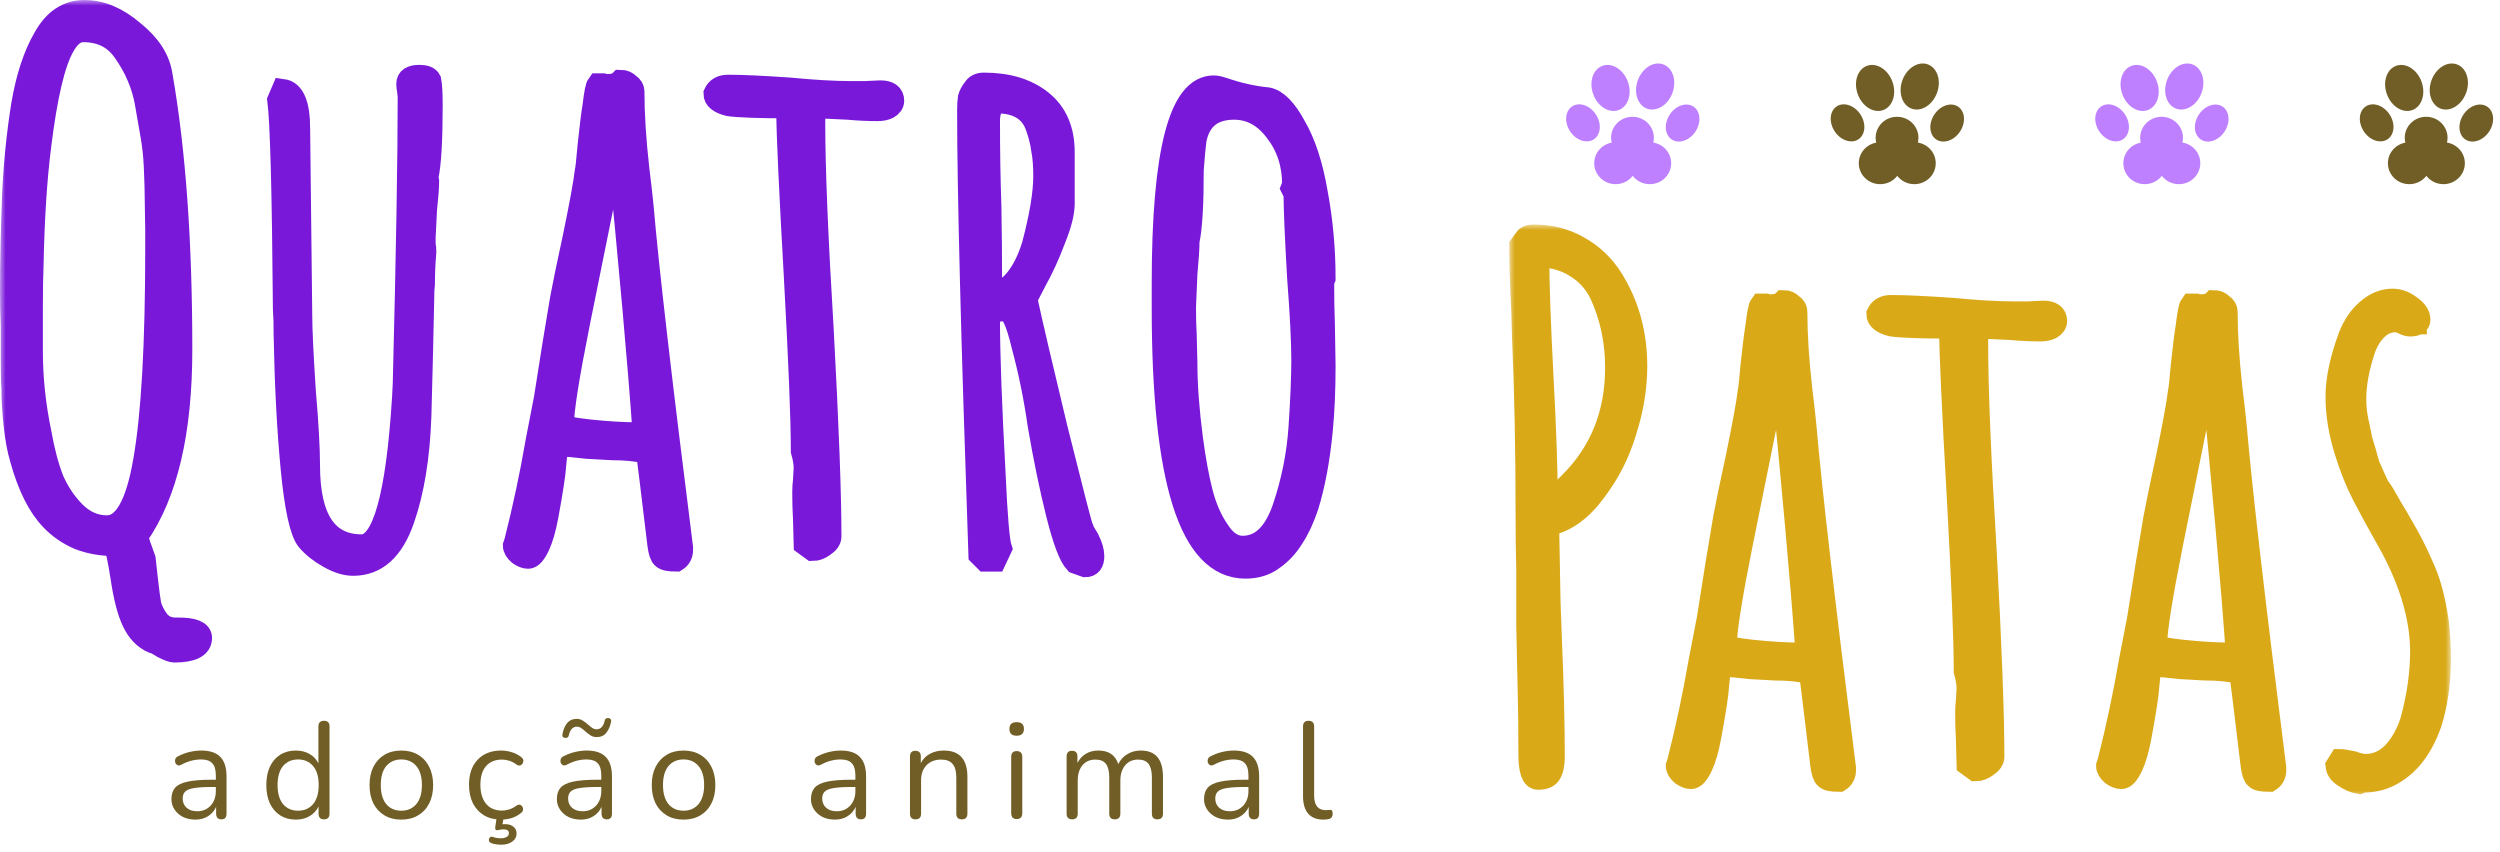 <svg width="223" height="76" viewBox="0 0 223 76" fill="none" xmlns="http://www.w3.org/2000/svg">
<mask id="path-1-outside-1_9_425" maskUnits="userSpaceOnUse" x="0" y="0" width="120" height="60" fill="black">
<rect fill="white" width="120" height="60"/>
<path d="M15.526 58.097C15.358 58.097 15.023 57.971 14.52 57.72C14.059 57.426 13.765 57.28 13.639 57.28C12.885 56.944 12.298 56.336 11.879 55.456C11.459 54.576 11.124 53.297 10.873 51.62C10.621 49.985 10.411 48.979 10.244 48.602C9.07 48.602 8.001 48.413 7.037 48.036C6.072 47.617 5.255 47.051 4.584 46.338C3.452 45.164 2.551 43.362 1.88 40.93C1.629 40.092 1.44 39.065 1.314 37.849C1.189 36.633 1.126 35.564 1.126 34.642C1.084 34.097 1.063 33.154 1.063 31.812V28.983C1.021 28.102 1 27.075 1 25.901C1 23.386 1.063 20.535 1.189 17.349C1.314 14.583 1.587 11.9 2.006 9.3C2.425 6.869 3.075 4.899 3.955 3.39C4.836 1.797 6.031 1 7.54 1C9.007 1 10.453 1.608 11.879 2.824C13.346 3.997 14.184 5.297 14.394 6.722C15.568 13.43 16.155 21.583 16.155 31.183C16.155 38.52 14.855 44.053 12.256 47.784C12.256 48.036 12.361 48.434 12.57 48.979L12.885 49.859L13.073 51.557C13.199 52.689 13.304 53.486 13.388 53.947C13.514 54.408 13.744 54.869 14.079 55.33C14.457 55.833 14.981 56.085 15.652 56.085H15.903C17.245 56.085 17.915 56.357 17.915 56.902C17.915 57.699 17.119 58.097 15.526 58.097ZM9.552 46.967C11.103 46.967 12.214 44.997 12.885 41.056C13.597 36.99 13.954 30.701 13.954 22.191V20.556L13.891 16.595L13.828 14.897C13.786 13.891 13.681 12.927 13.514 12.004C13.346 11.04 13.178 10.076 13.011 9.112C12.717 7.519 12.067 6.01 11.061 4.584C10.223 3.369 9.007 2.761 7.414 2.761C6.743 2.761 6.156 3.222 5.653 4.144C4.815 5.611 4.123 8.546 3.578 12.948C3.201 15.882 2.97 19.445 2.886 23.638C2.845 24.56 2.824 25.859 2.824 27.536V31.309C2.824 33.699 3.075 36.109 3.578 38.541C3.872 40.218 4.249 41.643 4.71 42.817C5.213 43.949 5.863 44.913 6.659 45.709C7.498 46.548 8.462 46.967 9.552 46.967Z"/>
<path d="M31.507 50.362C30.836 50.362 30.102 50.132 29.306 49.671C28.551 49.252 27.922 48.749 27.419 48.162C26.832 47.407 26.371 45.29 26.036 41.81C25.701 38.331 25.491 34.349 25.407 29.863C25.407 28.857 25.386 28.102 25.344 27.599C25.26 17.077 25.093 10.851 24.841 8.923L25.218 8.043C26.183 8.169 26.665 9.321 26.665 11.501L26.853 28.165C26.853 29.339 26.958 31.561 27.168 34.831C27.419 37.765 27.545 39.987 27.545 41.496C27.545 46.275 29.117 48.665 32.261 48.665C34.19 48.665 35.426 44.263 35.971 35.459L36.034 34.202C36.328 22.673 36.474 14.142 36.474 8.609L36.411 8.043C36.37 7.875 36.349 7.686 36.349 7.477C36.349 7.016 36.705 6.785 37.418 6.785C37.921 6.785 38.235 6.911 38.361 7.162C38.445 7.582 38.487 8.315 38.487 9.363C38.487 12.549 38.361 14.687 38.109 15.777L38.172 16.155C38.172 16.7 38.109 17.538 37.984 18.67L37.858 21.185V21.814C37.9 21.982 37.921 22.191 37.921 22.443C37.837 23.449 37.795 24.413 37.795 25.335C37.753 25.629 37.732 26.09 37.732 26.719C37.648 30.701 37.564 34.16 37.48 37.094C37.355 40.742 36.852 43.823 35.971 46.338C35.049 49.021 33.561 50.362 31.507 50.362Z"/>
<path d="M60.32 49.985C59.691 49.985 59.293 49.901 59.125 49.734C58.958 49.608 58.832 49.231 58.748 48.602C58.371 45.542 58.14 43.634 58.056 42.88L57.742 40.364C56.82 40.155 55.772 40.05 54.598 40.05L52.334 39.924C51.328 39.798 50.594 39.735 50.133 39.735C49.882 39.735 49.735 39.84 49.693 40.05C49.693 40.176 49.672 40.239 49.63 40.239L49.504 41.496C49.462 42.251 49.232 43.76 48.813 46.024C48.603 47.156 48.351 48.036 48.058 48.665C47.723 49.377 47.408 49.734 47.115 49.734C46.863 49.734 46.591 49.629 46.297 49.419C46.004 49.168 45.857 48.916 45.857 48.665L45.983 48.287C46.737 45.311 47.366 42.355 47.869 39.421L48.624 35.522L49.379 30.743C49.379 30.743 49.609 29.36 50.07 26.593C50.28 25.461 50.657 23.638 51.202 21.122C51.789 18.272 52.145 16.322 52.271 15.274C52.313 15.149 52.397 14.373 52.523 12.948C52.69 11.355 52.837 10.181 52.963 9.426C53.089 8.336 53.214 7.707 53.34 7.54H53.78C53.906 7.582 54.053 7.603 54.22 7.603C54.724 7.603 55.101 7.477 55.352 7.225C55.646 7.225 55.897 7.33 56.107 7.54C56.358 7.707 56.484 7.917 56.484 8.169C56.484 10.181 56.631 12.486 56.924 15.086C57.092 16.427 57.218 17.538 57.302 18.418C57.763 23.826 58.937 33.971 60.823 48.853V49.042C60.823 49.461 60.655 49.776 60.32 49.985ZM57.427 38.666C57.008 32.63 56.212 23.721 55.038 11.941L51.642 28.731C50.678 33.552 50.196 36.591 50.196 37.849C50.196 38.059 50.992 38.247 52.586 38.415C54.178 38.583 55.583 38.666 56.799 38.666H57.427Z"/>
<path d="M71.794 48.539L71.732 46.212C71.69 45.542 71.669 44.787 71.669 43.949C71.669 43.529 71.69 43.173 71.732 42.88L71.794 41.748C71.794 41.328 71.711 40.825 71.543 40.239C71.543 37.43 71.333 32.211 70.914 24.581C70.495 17.203 70.264 12.193 70.222 9.552C67.623 9.552 65.884 9.489 65.003 9.363C64.165 9.154 63.746 8.818 63.746 8.357C63.955 7.896 64.353 7.666 64.94 7.666C66.198 7.666 68.022 7.749 70.411 7.917C72.591 8.127 74.415 8.231 75.882 8.231H77.202L78.523 8.169C79.278 8.169 79.655 8.441 79.655 8.986C79.655 9.238 79.508 9.447 79.215 9.615C78.963 9.741 78.649 9.804 78.271 9.804C77.433 9.804 76.553 9.762 75.63 9.678L72.926 9.552C72.759 9.552 72.675 9.615 72.675 9.741C72.633 9.866 72.612 10.265 72.612 10.935C72.612 15.002 72.864 21.164 73.367 29.423C73.828 37.975 74.058 44.116 74.058 47.847C74.058 48.141 73.87 48.413 73.492 48.665C73.157 48.916 72.822 49.042 72.486 49.042L71.794 48.539Z"/>
<path d="M95.933 50.174C95.43 49.629 94.885 48.183 94.299 45.835C93.712 43.487 93.167 40.846 92.664 37.912C92.328 35.522 91.846 33.154 91.217 30.806C90.714 28.71 90.232 27.662 89.771 27.662H89.582C88.66 27.662 88.199 27.956 88.199 28.542C88.199 31.561 88.367 36.151 88.702 42.314C88.87 46.087 89.058 48.287 89.268 48.916L88.765 49.985H87.885L87.382 49.482C86.711 30.114 86.375 16.909 86.375 9.866C86.375 9.405 86.396 9.028 86.438 8.735C86.522 8.441 86.669 8.169 86.878 7.917C87.046 7.624 87.34 7.477 87.759 7.477C89.897 7.477 91.615 8.001 92.915 9.049C94.215 10.097 94.864 11.606 94.864 13.576V18.167C94.864 18.963 94.592 20.032 94.047 21.374C93.544 22.715 92.978 23.952 92.349 25.084L91.532 26.656C91.993 28.794 92.894 32.651 94.236 38.226C95.619 43.76 96.374 46.694 96.499 47.03C96.541 47.072 96.583 47.176 96.625 47.344C96.709 47.512 96.856 47.763 97.065 48.099C97.359 48.686 97.505 49.189 97.505 49.608C97.505 50.195 97.275 50.488 96.814 50.488L95.933 50.174ZM88.513 26.09C89.31 26.09 90.022 25.692 90.651 24.895C91.28 24.099 91.783 23.072 92.16 21.814C92.831 19.257 93.167 17.224 93.167 15.714C93.167 14.75 93.104 13.954 92.978 13.325C92.894 12.696 92.726 12.025 92.475 11.313C91.972 9.845 90.777 9.112 88.891 9.112C88.681 9.112 88.513 9.3 88.388 9.678C88.262 10.013 88.199 10.369 88.199 10.747C88.199 13.556 88.241 16.092 88.325 18.355C88.367 20.619 88.388 23.155 88.388 25.964L88.513 26.09Z"/>
<path d="M111.091 50.614C106.186 50.614 103.733 42.901 103.733 27.473V25.273C103.733 13.576 105.242 7.728 108.261 7.728C108.47 7.728 108.764 7.791 109.141 7.917C110.483 8.378 111.803 8.672 113.103 8.797C113.899 8.965 114.696 9.783 115.492 11.25C116.373 12.759 117.022 14.75 117.442 17.224C117.903 19.697 118.133 22.233 118.133 24.832L118.008 25.147C118.008 26.53 118.029 27.767 118.07 28.857L118.133 32.63C118.133 34.768 118.049 36.696 117.882 38.415C117.63 41.014 117.211 43.257 116.624 45.143C116.247 46.275 115.807 47.218 115.304 47.973C114.842 48.728 114.256 49.356 113.543 49.859C112.872 50.362 112.055 50.614 111.091 50.614ZM110.839 48.791C112.474 48.791 113.69 47.638 114.486 45.332C115.283 42.984 115.765 40.595 115.932 38.163C116.1 35.648 116.184 33.636 116.184 32.127C116.184 30.45 116.058 27.977 115.807 24.707C115.597 21.059 115.492 18.586 115.492 17.287L115.241 16.783L115.366 16.469C115.366 14.624 114.842 13.031 113.794 11.69C112.788 10.348 111.552 9.678 110.084 9.678C108.156 9.678 107.003 10.6 106.626 12.445C106.542 13.073 106.458 13.975 106.374 15.149C106.374 18.251 106.249 20.368 105.997 21.5C105.997 22.128 105.934 23.114 105.808 24.455L105.683 27.41C105.683 28.333 105.704 29.15 105.746 29.863L105.808 32.378C105.808 34.349 105.976 36.612 106.311 39.169C106.563 41.056 106.856 42.649 107.192 43.949C107.527 45.248 108.009 46.359 108.638 47.281C109.267 48.287 110.001 48.791 110.839 48.791Z"/>
</mask>
<path d="M15.526 58.097C15.358 58.097 15.023 57.971 14.52 57.72C14.059 57.426 13.765 57.28 13.639 57.28C12.885 56.944 12.298 56.336 11.879 55.456C11.459 54.576 11.124 53.297 10.873 51.62C10.621 49.985 10.411 48.979 10.244 48.602C9.07 48.602 8.001 48.413 7.037 48.036C6.072 47.617 5.255 47.051 4.584 46.338C3.452 45.164 2.551 43.362 1.88 40.93C1.629 40.092 1.44 39.065 1.314 37.849C1.189 36.633 1.126 35.564 1.126 34.642C1.084 34.097 1.063 33.154 1.063 31.812V28.983C1.021 28.102 1 27.075 1 25.901C1 23.386 1.063 20.535 1.189 17.349C1.314 14.583 1.587 11.9 2.006 9.3C2.425 6.869 3.075 4.899 3.955 3.39C4.836 1.797 6.031 1 7.54 1C9.007 1 10.453 1.608 11.879 2.824C13.346 3.997 14.184 5.297 14.394 6.722C15.568 13.43 16.155 21.583 16.155 31.183C16.155 38.52 14.855 44.053 12.256 47.784C12.256 48.036 12.361 48.434 12.57 48.979L12.885 49.859L13.073 51.557C13.199 52.689 13.304 53.486 13.388 53.947C13.514 54.408 13.744 54.869 14.079 55.33C14.457 55.833 14.981 56.085 15.652 56.085H15.903C17.245 56.085 17.915 56.357 17.915 56.902C17.915 57.699 17.119 58.097 15.526 58.097ZM9.552 46.967C11.103 46.967 12.214 44.997 12.885 41.056C13.597 36.99 13.954 30.701 13.954 22.191V20.556L13.891 16.595L13.828 14.897C13.786 13.891 13.681 12.927 13.514 12.004C13.346 11.04 13.178 10.076 13.011 9.112C12.717 7.519 12.067 6.01 11.061 4.584C10.223 3.369 9.007 2.761 7.414 2.761C6.743 2.761 6.156 3.222 5.653 4.144C4.815 5.611 4.123 8.546 3.578 12.948C3.201 15.882 2.97 19.445 2.886 23.638C2.845 24.56 2.824 25.859 2.824 27.536V31.309C2.824 33.699 3.075 36.109 3.578 38.541C3.872 40.218 4.249 41.643 4.71 42.817C5.213 43.949 5.863 44.913 6.659 45.709C7.498 46.548 8.462 46.967 9.552 46.967Z" fill="#7918D9"/>
<path d="M31.507 50.362C30.836 50.362 30.102 50.132 29.306 49.671C28.551 49.252 27.922 48.749 27.419 48.162C26.832 47.407 26.371 45.29 26.036 41.81C25.701 38.331 25.491 34.349 25.407 29.863C25.407 28.857 25.386 28.102 25.344 27.599C25.26 17.077 25.093 10.851 24.841 8.923L25.218 8.043C26.183 8.169 26.665 9.321 26.665 11.501L26.853 28.165C26.853 29.339 26.958 31.561 27.168 34.831C27.419 37.765 27.545 39.987 27.545 41.496C27.545 46.275 29.117 48.665 32.261 48.665C34.19 48.665 35.426 44.263 35.971 35.459L36.034 34.202C36.328 22.673 36.474 14.142 36.474 8.609L36.411 8.043C36.37 7.875 36.349 7.686 36.349 7.477C36.349 7.016 36.705 6.785 37.418 6.785C37.921 6.785 38.235 6.911 38.361 7.162C38.445 7.582 38.487 8.315 38.487 9.363C38.487 12.549 38.361 14.687 38.109 15.777L38.172 16.155C38.172 16.7 38.109 17.538 37.984 18.67L37.858 21.185V21.814C37.9 21.982 37.921 22.191 37.921 22.443C37.837 23.449 37.795 24.413 37.795 25.335C37.753 25.629 37.732 26.09 37.732 26.719C37.648 30.701 37.564 34.16 37.48 37.094C37.355 40.742 36.852 43.823 35.971 46.338C35.049 49.021 33.561 50.362 31.507 50.362Z" fill="#7918D9"/>
<path d="M60.32 49.985C59.691 49.985 59.293 49.901 59.125 49.734C58.958 49.608 58.832 49.231 58.748 48.602C58.371 45.542 58.14 43.634 58.056 42.88L57.742 40.364C56.82 40.155 55.772 40.05 54.598 40.05L52.334 39.924C51.328 39.798 50.594 39.735 50.133 39.735C49.882 39.735 49.735 39.84 49.693 40.05C49.693 40.176 49.672 40.239 49.63 40.239L49.504 41.496C49.462 42.251 49.232 43.76 48.813 46.024C48.603 47.156 48.351 48.036 48.058 48.665C47.723 49.377 47.408 49.734 47.115 49.734C46.863 49.734 46.591 49.629 46.297 49.419C46.004 49.168 45.857 48.916 45.857 48.665L45.983 48.287C46.737 45.311 47.366 42.355 47.869 39.421L48.624 35.522L49.379 30.743C49.379 30.743 49.609 29.36 50.07 26.593C50.28 25.461 50.657 23.638 51.202 21.122C51.789 18.272 52.145 16.322 52.271 15.274C52.313 15.149 52.397 14.373 52.523 12.948C52.69 11.355 52.837 10.181 52.963 9.426C53.089 8.336 53.214 7.707 53.34 7.54H53.78C53.906 7.582 54.053 7.603 54.22 7.603C54.724 7.603 55.101 7.477 55.352 7.225C55.646 7.225 55.897 7.33 56.107 7.54C56.358 7.707 56.484 7.917 56.484 8.169C56.484 10.181 56.631 12.486 56.924 15.086C57.092 16.427 57.218 17.538 57.302 18.418C57.763 23.826 58.937 33.971 60.823 48.853V49.042C60.823 49.461 60.655 49.776 60.32 49.985ZM57.427 38.666C57.008 32.63 56.212 23.721 55.038 11.941L51.642 28.731C50.678 33.552 50.196 36.591 50.196 37.849C50.196 38.059 50.992 38.247 52.586 38.415C54.178 38.583 55.583 38.666 56.799 38.666H57.427Z" fill="#7918D9"/>
<path d="M71.794 48.539L71.732 46.212C71.69 45.542 71.669 44.787 71.669 43.949C71.669 43.529 71.69 43.173 71.732 42.88L71.794 41.748C71.794 41.328 71.711 40.825 71.543 40.239C71.543 37.43 71.333 32.211 70.914 24.581C70.495 17.203 70.264 12.193 70.222 9.552C67.623 9.552 65.884 9.489 65.003 9.363C64.165 9.154 63.746 8.818 63.746 8.357C63.955 7.896 64.353 7.666 64.94 7.666C66.198 7.666 68.022 7.749 70.411 7.917C72.591 8.127 74.415 8.231 75.882 8.231H77.202L78.523 8.169C79.278 8.169 79.655 8.441 79.655 8.986C79.655 9.238 79.508 9.447 79.215 9.615C78.963 9.741 78.649 9.804 78.271 9.804C77.433 9.804 76.553 9.762 75.63 9.678L72.926 9.552C72.759 9.552 72.675 9.615 72.675 9.741C72.633 9.866 72.612 10.265 72.612 10.935C72.612 15.002 72.864 21.164 73.367 29.423C73.828 37.975 74.058 44.116 74.058 47.847C74.058 48.141 73.87 48.413 73.492 48.665C73.157 48.916 72.822 49.042 72.486 49.042L71.794 48.539Z" fill="#7918D9"/>
<path d="M95.933 50.174C95.43 49.629 94.885 48.183 94.299 45.835C93.712 43.487 93.167 40.846 92.664 37.912C92.328 35.522 91.846 33.154 91.217 30.806C90.714 28.71 90.232 27.662 89.771 27.662H89.582C88.66 27.662 88.199 27.956 88.199 28.542C88.199 31.561 88.367 36.151 88.702 42.314C88.87 46.087 89.058 48.287 89.268 48.916L88.765 49.985H87.885L87.382 49.482C86.711 30.114 86.375 16.909 86.375 9.866C86.375 9.405 86.396 9.028 86.438 8.735C86.522 8.441 86.669 8.169 86.878 7.917C87.046 7.624 87.34 7.477 87.759 7.477C89.897 7.477 91.615 8.001 92.915 9.049C94.215 10.097 94.864 11.606 94.864 13.576V18.167C94.864 18.963 94.592 20.032 94.047 21.374C93.544 22.715 92.978 23.952 92.349 25.084L91.532 26.656C91.993 28.794 92.894 32.651 94.236 38.226C95.619 43.76 96.374 46.694 96.499 47.03C96.541 47.072 96.583 47.176 96.625 47.344C96.709 47.512 96.856 47.763 97.065 48.099C97.359 48.686 97.505 49.189 97.505 49.608C97.505 50.195 97.275 50.488 96.814 50.488L95.933 50.174ZM88.513 26.09C89.31 26.09 90.022 25.692 90.651 24.895C91.28 24.099 91.783 23.072 92.16 21.814C92.831 19.257 93.167 17.224 93.167 15.714C93.167 14.75 93.104 13.954 92.978 13.325C92.894 12.696 92.726 12.025 92.475 11.313C91.972 9.845 90.777 9.112 88.891 9.112C88.681 9.112 88.513 9.3 88.388 9.678C88.262 10.013 88.199 10.369 88.199 10.747C88.199 13.556 88.241 16.092 88.325 18.355C88.367 20.619 88.388 23.155 88.388 25.964L88.513 26.09Z" fill="#7918D9"/>
<path d="M111.091 50.614C106.186 50.614 103.733 42.901 103.733 27.473V25.273C103.733 13.576 105.242 7.728 108.261 7.728C108.47 7.728 108.764 7.791 109.141 7.917C110.483 8.378 111.803 8.672 113.103 8.797C113.899 8.965 114.696 9.783 115.492 11.25C116.373 12.759 117.022 14.75 117.442 17.224C117.903 19.697 118.133 22.233 118.133 24.832L118.008 25.147C118.008 26.53 118.029 27.767 118.07 28.857L118.133 32.63C118.133 34.768 118.049 36.696 117.882 38.415C117.63 41.014 117.211 43.257 116.624 45.143C116.247 46.275 115.807 47.218 115.304 47.973C114.842 48.728 114.256 49.356 113.543 49.859C112.872 50.362 112.055 50.614 111.091 50.614ZM110.839 48.791C112.474 48.791 113.69 47.638 114.486 45.332C115.283 42.984 115.765 40.595 115.932 38.163C116.1 35.648 116.184 33.636 116.184 32.127C116.184 30.45 116.058 27.977 115.807 24.707C115.597 21.059 115.492 18.586 115.492 17.287L115.241 16.783L115.366 16.469C115.366 14.624 114.842 13.031 113.794 11.69C112.788 10.348 111.552 9.678 110.084 9.678C108.156 9.678 107.003 10.6 106.626 12.445C106.542 13.073 106.458 13.975 106.374 15.149C106.374 18.251 106.249 20.368 105.997 21.5C105.997 22.128 105.934 23.114 105.808 24.455L105.683 27.41C105.683 28.333 105.704 29.15 105.746 29.863L105.808 32.378C105.808 34.349 105.976 36.612 106.311 39.169C106.563 41.056 106.856 42.649 107.192 43.949C107.527 45.248 108.009 46.359 108.638 47.281C109.267 48.287 110.001 48.791 110.839 48.791Z" fill="#7918D9"/>
<path d="M15.526 58.097C15.358 58.097 15.023 57.971 14.52 57.72C14.059 57.426 13.765 57.28 13.639 57.28C12.885 56.944 12.298 56.336 11.879 55.456C11.459 54.576 11.124 53.297 10.873 51.62C10.621 49.985 10.411 48.979 10.244 48.602C9.07 48.602 8.001 48.413 7.037 48.036C6.072 47.617 5.255 47.051 4.584 46.338C3.452 45.164 2.551 43.362 1.88 40.93C1.629 40.092 1.44 39.065 1.314 37.849C1.189 36.633 1.126 35.564 1.126 34.642C1.084 34.097 1.063 33.154 1.063 31.812V28.983C1.021 28.102 1 27.075 1 25.901C1 23.386 1.063 20.535 1.189 17.349C1.314 14.583 1.587 11.9 2.006 9.3C2.425 6.869 3.075 4.899 3.955 3.39C4.836 1.797 6.031 1 7.54 1C9.007 1 10.453 1.608 11.879 2.824C13.346 3.997 14.184 5.297 14.394 6.722C15.568 13.43 16.155 21.583 16.155 31.183C16.155 38.52 14.855 44.053 12.256 47.784C12.256 48.036 12.361 48.434 12.57 48.979L12.885 49.859L13.073 51.557C13.199 52.689 13.304 53.486 13.388 53.947C13.514 54.408 13.744 54.869 14.079 55.33C14.457 55.833 14.981 56.085 15.652 56.085H15.903C17.245 56.085 17.915 56.357 17.915 56.902C17.915 57.699 17.119 58.097 15.526 58.097ZM9.552 46.967C11.103 46.967 12.214 44.997 12.885 41.056C13.597 36.99 13.954 30.701 13.954 22.191V20.556L13.891 16.595L13.828 14.897C13.786 13.891 13.681 12.927 13.514 12.004C13.346 11.04 13.178 10.076 13.011 9.112C12.717 7.519 12.067 6.01 11.061 4.584C10.223 3.369 9.007 2.761 7.414 2.761C6.743 2.761 6.156 3.222 5.653 4.144C4.815 5.611 4.123 8.546 3.578 12.948C3.201 15.882 2.97 19.445 2.886 23.638C2.845 24.56 2.824 25.859 2.824 27.536V31.309C2.824 33.699 3.075 36.109 3.578 38.541C3.872 40.218 4.249 41.643 4.71 42.817C5.213 43.949 5.863 44.913 6.659 45.709C7.498 46.548 8.462 46.967 9.552 46.967Z" stroke="#7918D9" stroke-width="2" mask="url(#path-1-outside-1_9_425)"/>
<path d="M31.507 50.362C30.836 50.362 30.102 50.132 29.306 49.671C28.551 49.252 27.922 48.749 27.419 48.162C26.832 47.407 26.371 45.29 26.036 41.81C25.701 38.331 25.491 34.349 25.407 29.863C25.407 28.857 25.386 28.102 25.344 27.599C25.26 17.077 25.093 10.851 24.841 8.923L25.218 8.043C26.183 8.169 26.665 9.321 26.665 11.501L26.853 28.165C26.853 29.339 26.958 31.561 27.168 34.831C27.419 37.765 27.545 39.987 27.545 41.496C27.545 46.275 29.117 48.665 32.261 48.665C34.19 48.665 35.426 44.263 35.971 35.459L36.034 34.202C36.328 22.673 36.474 14.142 36.474 8.609L36.411 8.043C36.37 7.875 36.349 7.686 36.349 7.477C36.349 7.016 36.705 6.785 37.418 6.785C37.921 6.785 38.235 6.911 38.361 7.162C38.445 7.582 38.487 8.315 38.487 9.363C38.487 12.549 38.361 14.687 38.109 15.777L38.172 16.155C38.172 16.7 38.109 17.538 37.984 18.67L37.858 21.185V21.814C37.9 21.982 37.921 22.191 37.921 22.443C37.837 23.449 37.795 24.413 37.795 25.335C37.753 25.629 37.732 26.09 37.732 26.719C37.648 30.701 37.564 34.16 37.48 37.094C37.355 40.742 36.852 43.823 35.971 46.338C35.049 49.021 33.561 50.362 31.507 50.362Z" stroke="#7918D9" stroke-width="2" mask="url(#path-1-outside-1_9_425)"/>
<path d="M60.32 49.985C59.691 49.985 59.293 49.901 59.125 49.734C58.958 49.608 58.832 49.231 58.748 48.602C58.371 45.542 58.14 43.634 58.056 42.88L57.742 40.364C56.82 40.155 55.772 40.05 54.598 40.05L52.334 39.924C51.328 39.798 50.594 39.735 50.133 39.735C49.882 39.735 49.735 39.84 49.693 40.05C49.693 40.176 49.672 40.239 49.63 40.239L49.504 41.496C49.462 42.251 49.232 43.76 48.813 46.024C48.603 47.156 48.351 48.036 48.058 48.665C47.723 49.377 47.408 49.734 47.115 49.734C46.863 49.734 46.591 49.629 46.297 49.419C46.004 49.168 45.857 48.916 45.857 48.665L45.983 48.287C46.737 45.311 47.366 42.355 47.869 39.421L48.624 35.522L49.379 30.743C49.379 30.743 49.609 29.36 50.07 26.593C50.28 25.461 50.657 23.638 51.202 21.122C51.789 18.272 52.145 16.322 52.271 15.274C52.313 15.149 52.397 14.373 52.523 12.948C52.69 11.355 52.837 10.181 52.963 9.426C53.089 8.336 53.214 7.707 53.34 7.54H53.78C53.906 7.582 54.053 7.603 54.22 7.603C54.724 7.603 55.101 7.477 55.352 7.225C55.646 7.225 55.897 7.33 56.107 7.54C56.358 7.707 56.484 7.917 56.484 8.169C56.484 10.181 56.631 12.486 56.924 15.086C57.092 16.427 57.218 17.538 57.302 18.418C57.763 23.826 58.937 33.971 60.823 48.853V49.042C60.823 49.461 60.655 49.776 60.32 49.985ZM57.427 38.666C57.008 32.63 56.212 23.721 55.038 11.941L51.642 28.731C50.678 33.552 50.196 36.591 50.196 37.849C50.196 38.059 50.992 38.247 52.586 38.415C54.178 38.583 55.583 38.666 56.799 38.666H57.427Z" stroke="#7918D9" stroke-width="2" mask="url(#path-1-outside-1_9_425)"/>
<path d="M71.794 48.539L71.732 46.212C71.69 45.542 71.669 44.787 71.669 43.949C71.669 43.529 71.69 43.173 71.732 42.88L71.794 41.748C71.794 41.328 71.711 40.825 71.543 40.239C71.543 37.43 71.333 32.211 70.914 24.581C70.495 17.203 70.264 12.193 70.222 9.552C67.623 9.552 65.884 9.489 65.003 9.363C64.165 9.154 63.746 8.818 63.746 8.357C63.955 7.896 64.353 7.666 64.94 7.666C66.198 7.666 68.022 7.749 70.411 7.917C72.591 8.127 74.415 8.231 75.882 8.231H77.202L78.523 8.169C79.278 8.169 79.655 8.441 79.655 8.986C79.655 9.238 79.508 9.447 79.215 9.615C78.963 9.741 78.649 9.804 78.271 9.804C77.433 9.804 76.553 9.762 75.63 9.678L72.926 9.552C72.759 9.552 72.675 9.615 72.675 9.741C72.633 9.866 72.612 10.265 72.612 10.935C72.612 15.002 72.864 21.164 73.367 29.423C73.828 37.975 74.058 44.116 74.058 47.847C74.058 48.141 73.87 48.413 73.492 48.665C73.157 48.916 72.822 49.042 72.486 49.042L71.794 48.539Z" stroke="#7918D9" stroke-width="2" mask="url(#path-1-outside-1_9_425)"/>
<path d="M95.933 50.174C95.43 49.629 94.885 48.183 94.299 45.835C93.712 43.487 93.167 40.846 92.664 37.912C92.328 35.522 91.846 33.154 91.217 30.806C90.714 28.71 90.232 27.662 89.771 27.662H89.582C88.66 27.662 88.199 27.956 88.199 28.542C88.199 31.561 88.367 36.151 88.702 42.314C88.87 46.087 89.058 48.287 89.268 48.916L88.765 49.985H87.885L87.382 49.482C86.711 30.114 86.375 16.909 86.375 9.866C86.375 9.405 86.396 9.028 86.438 8.735C86.522 8.441 86.669 8.169 86.878 7.917C87.046 7.624 87.34 7.477 87.759 7.477C89.897 7.477 91.615 8.001 92.915 9.049C94.215 10.097 94.864 11.606 94.864 13.576V18.167C94.864 18.963 94.592 20.032 94.047 21.374C93.544 22.715 92.978 23.952 92.349 25.084L91.532 26.656C91.993 28.794 92.894 32.651 94.236 38.226C95.619 43.76 96.374 46.694 96.499 47.03C96.541 47.072 96.583 47.176 96.625 47.344C96.709 47.512 96.856 47.763 97.065 48.099C97.359 48.686 97.505 49.189 97.505 49.608C97.505 50.195 97.275 50.488 96.814 50.488L95.933 50.174ZM88.513 26.09C89.31 26.09 90.022 25.692 90.651 24.895C91.28 24.099 91.783 23.072 92.16 21.814C92.831 19.257 93.167 17.224 93.167 15.714C93.167 14.75 93.104 13.954 92.978 13.325C92.894 12.696 92.726 12.025 92.475 11.313C91.972 9.845 90.777 9.112 88.891 9.112C88.681 9.112 88.513 9.3 88.388 9.678C88.262 10.013 88.199 10.369 88.199 10.747C88.199 13.556 88.241 16.092 88.325 18.355C88.367 20.619 88.388 23.155 88.388 25.964L88.513 26.09Z" stroke="#7918D9" stroke-width="2" mask="url(#path-1-outside-1_9_425)"/>
<path d="M111.091 50.614C106.186 50.614 103.733 42.901 103.733 27.473V25.273C103.733 13.576 105.242 7.728 108.261 7.728C108.47 7.728 108.764 7.791 109.141 7.917C110.483 8.378 111.803 8.672 113.103 8.797C113.899 8.965 114.696 9.783 115.492 11.25C116.373 12.759 117.022 14.75 117.442 17.224C117.903 19.697 118.133 22.233 118.133 24.832L118.008 25.147C118.008 26.53 118.029 27.767 118.07 28.857L118.133 32.63C118.133 34.768 118.049 36.696 117.882 38.415C117.63 41.014 117.211 43.257 116.624 45.143C116.247 46.275 115.807 47.218 115.304 47.973C114.842 48.728 114.256 49.356 113.543 49.859C112.872 50.362 112.055 50.614 111.091 50.614ZM110.839 48.791C112.474 48.791 113.69 47.638 114.486 45.332C115.283 42.984 115.765 40.595 115.932 38.163C116.1 35.648 116.184 33.636 116.184 32.127C116.184 30.45 116.058 27.977 115.807 24.707C115.597 21.059 115.492 18.586 115.492 17.287L115.241 16.783L115.366 16.469C115.366 14.624 114.842 13.031 113.794 11.69C112.788 10.348 111.552 9.678 110.084 9.678C108.156 9.678 107.003 10.6 106.626 12.445C106.542 13.073 106.458 13.975 106.374 15.149C106.374 18.251 106.249 20.368 105.997 21.5C105.997 22.128 105.934 23.114 105.808 24.455L105.683 27.41C105.683 28.333 105.704 29.15 105.746 29.863L105.808 32.378C105.808 34.349 105.976 36.612 106.311 39.169C106.563 41.056 106.856 42.649 107.192 43.949C107.527 45.248 108.009 46.359 108.638 47.281C109.267 48.287 110.001 48.791 110.839 48.791Z" stroke="#7918D9" stroke-width="2" mask="url(#path-1-outside-1_9_425)"/>
<path d="M17.431 73.11C17.024 73.11 16.657 73.033 16.331 72.878C16.013 72.715 15.761 72.495 15.573 72.218C15.386 71.94 15.292 71.631 15.292 71.288C15.292 70.856 15.402 70.514 15.622 70.261C15.85 70.009 16.221 69.829 16.735 69.723C17.256 69.609 17.965 69.552 18.862 69.552H19.253V69.173C19.253 68.668 19.147 68.305 18.935 68.085C18.732 67.857 18.401 67.743 17.945 67.743C17.66 67.743 17.37 67.779 17.077 67.853C16.792 67.926 16.494 68.044 16.184 68.207C16.046 68.281 15.928 68.297 15.83 68.256C15.74 68.207 15.675 68.134 15.634 68.036C15.601 67.93 15.601 67.824 15.634 67.718C15.675 67.604 15.756 67.518 15.879 67.461C16.229 67.282 16.58 67.151 16.93 67.07C17.289 66.989 17.627 66.948 17.945 66.948C18.711 66.948 19.278 67.135 19.645 67.51C20.02 67.885 20.207 68.468 20.207 69.259V72.572C20.207 72.915 20.056 73.086 19.755 73.086C19.437 73.086 19.278 72.915 19.278 72.572V71.973C19.123 72.324 18.882 72.601 18.556 72.805C18.238 73.008 17.863 73.11 17.431 73.11ZM17.59 72.364C18.079 72.364 18.479 72.197 18.789 71.863C19.098 71.521 19.253 71.089 19.253 70.567V70.2H18.874C18.214 70.2 17.692 70.233 17.309 70.298C16.934 70.355 16.669 70.461 16.515 70.616C16.368 70.763 16.294 70.966 16.294 71.227C16.294 71.561 16.409 71.835 16.637 72.046C16.873 72.258 17.191 72.364 17.59 72.364Z" fill="#715E26"/>
<path d="M26.385 73.11C25.855 73.11 25.391 72.984 24.991 72.731C24.6 72.478 24.294 72.124 24.074 71.667C23.862 71.203 23.756 70.657 23.756 70.029C23.756 69.393 23.862 68.847 24.074 68.391C24.294 67.926 24.6 67.571 24.991 67.327C25.391 67.074 25.855 66.948 26.385 66.948C26.85 66.948 27.257 67.05 27.608 67.253C27.966 67.457 28.231 67.738 28.402 68.097V64.796C28.402 64.462 28.57 64.294 28.904 64.294C29.23 64.294 29.393 64.462 29.393 64.796V72.572C29.393 72.915 29.23 73.086 28.904 73.086C28.578 73.086 28.415 72.915 28.415 72.572V71.936C28.235 72.303 27.966 72.593 27.608 72.805C27.257 73.008 26.85 73.11 26.385 73.11ZM26.593 72.315C27.147 72.315 27.591 72.12 27.926 71.728C28.26 71.329 28.427 70.763 28.427 70.029C28.427 69.287 28.26 68.721 27.926 68.329C27.591 67.938 27.147 67.743 26.593 67.743C26.03 67.743 25.582 67.938 25.248 68.329C24.922 68.721 24.759 69.287 24.759 70.029C24.759 70.763 24.922 71.329 25.248 71.728C25.582 72.12 26.03 72.315 26.593 72.315Z" fill="#715E26"/>
<path d="M35.8 73.11C35.221 73.11 34.72 72.984 34.296 72.731C33.872 72.478 33.542 72.124 33.306 71.667C33.078 71.203 32.963 70.657 32.963 70.029C32.963 69.401 33.078 68.859 33.306 68.403C33.542 67.938 33.872 67.579 34.296 67.327C34.72 67.074 35.221 66.948 35.8 66.948C36.371 66.948 36.868 67.074 37.292 67.327C37.724 67.579 38.054 67.938 38.282 68.403C38.519 68.859 38.637 69.401 38.637 70.029C38.637 70.657 38.519 71.203 38.282 71.667C38.054 72.124 37.724 72.478 37.292 72.731C36.868 72.984 36.371 73.11 35.8 73.11ZM35.8 72.315C36.354 72.315 36.799 72.12 37.133 71.728C37.467 71.329 37.634 70.763 37.634 70.029C37.634 69.287 37.467 68.721 37.133 68.329C36.799 67.938 36.354 67.743 35.8 67.743C35.238 67.743 34.789 67.938 34.455 68.329C34.129 68.721 33.966 69.287 33.966 70.029C33.966 70.763 34.129 71.329 34.455 71.728C34.789 72.12 35.238 72.315 35.8 72.315Z" fill="#715E26"/>
<path d="M44.722 73.11C44.127 73.11 43.613 72.984 43.181 72.731C42.749 72.47 42.415 72.108 42.178 71.643C41.95 71.17 41.836 70.62 41.836 69.992C41.836 69.047 42.093 68.305 42.606 67.767C43.12 67.221 43.825 66.948 44.722 66.948C45.015 66.948 45.321 66.997 45.639 67.094C45.957 67.184 46.246 67.335 46.507 67.547C46.645 67.645 46.703 67.767 46.678 67.914C46.662 68.06 46.592 68.17 46.47 68.244C46.356 68.317 46.221 68.301 46.067 68.195C45.847 68.032 45.627 67.918 45.406 67.853C45.194 67.787 44.987 67.755 44.783 67.755C44.163 67.755 43.687 67.95 43.352 68.342C43.018 68.725 42.851 69.279 42.851 70.004C42.851 70.714 43.018 71.276 43.352 71.692C43.687 72.099 44.163 72.303 44.783 72.303C44.987 72.303 45.194 72.271 45.406 72.205C45.627 72.14 45.847 72.026 46.067 71.863C46.221 71.757 46.356 71.745 46.47 71.826C46.584 71.9 46.645 72.01 46.654 72.156C46.67 72.303 46.613 72.421 46.482 72.511C46.221 72.723 45.936 72.878 45.627 72.976C45.317 73.065 45.015 73.11 44.722 73.11ZM44.709 75.348C44.563 75.348 44.408 75.335 44.245 75.311C44.09 75.295 43.947 75.258 43.817 75.201C43.695 75.152 43.625 75.075 43.609 74.969C43.601 74.863 43.629 74.773 43.695 74.7C43.768 74.626 43.87 74.614 44 74.663C44.18 74.736 44.408 74.773 44.685 74.773C44.897 74.773 45.068 74.732 45.199 74.651C45.329 74.577 45.394 74.467 45.394 74.321C45.394 74.092 45.239 73.978 44.93 73.978C44.864 73.978 44.799 73.982 44.734 73.99C44.677 73.999 44.608 74.011 44.526 74.027C44.396 74.068 44.298 74.068 44.233 74.027C44.175 73.978 44.159 73.876 44.184 73.722L44.33 72.756H44.954L44.819 73.526C44.901 73.518 44.978 73.514 45.052 73.514C45.353 73.514 45.598 73.587 45.785 73.734C45.981 73.88 46.079 74.084 46.079 74.345C46.079 74.647 45.953 74.887 45.7 75.067C45.447 75.254 45.117 75.348 44.709 75.348Z" fill="#715E26"/>
<path d="M51.812 73.11C51.404 73.11 51.038 73.033 50.712 72.878C50.394 72.715 50.141 72.495 49.953 72.218C49.766 71.94 49.672 71.631 49.672 71.288C49.672 70.856 49.782 70.514 50.002 70.261C50.231 70.009 50.602 69.829 51.115 69.723C51.637 69.609 52.346 69.552 53.243 69.552H53.634V69.173C53.634 68.668 53.528 68.305 53.316 68.085C53.112 67.857 52.782 67.743 52.326 67.743C52.04 67.743 51.751 67.779 51.458 67.853C51.172 67.926 50.875 68.044 50.565 68.207C50.426 68.281 50.308 68.297 50.21 68.256C50.121 68.207 50.055 68.134 50.015 68.036C49.982 67.93 49.982 67.824 50.015 67.718C50.055 67.604 50.137 67.518 50.259 67.461C50.61 67.282 50.96 67.151 51.311 67.07C51.669 66.989 52.008 66.948 52.326 66.948C53.092 66.948 53.658 67.135 54.025 67.51C54.4 67.885 54.588 68.468 54.588 69.259V72.572C54.588 72.915 54.437 73.086 54.135 73.086C53.817 73.086 53.658 72.915 53.658 72.572V71.973C53.504 72.324 53.263 72.601 52.937 72.805C52.619 73.008 52.244 73.11 51.812 73.11ZM51.971 72.364C52.46 72.364 52.859 72.197 53.169 71.863C53.479 71.521 53.634 71.089 53.634 70.567V70.2H53.255C52.595 70.2 52.073 70.233 51.69 70.298C51.315 70.355 51.05 70.461 50.895 70.616C50.748 70.763 50.675 70.966 50.675 71.227C50.675 71.561 50.789 71.835 51.017 72.046C51.254 72.258 51.572 72.364 51.971 72.364ZM50.418 65.823C50.337 65.823 50.267 65.794 50.21 65.737C50.161 65.68 50.149 65.595 50.174 65.481C50.239 65.097 50.373 64.775 50.577 64.514C50.789 64.254 51.078 64.123 51.445 64.123C51.641 64.123 51.816 64.172 51.971 64.27C52.126 64.36 52.269 64.466 52.399 64.588C52.538 64.71 52.672 64.82 52.803 64.918C52.933 65.008 53.072 65.052 53.218 65.052C53.406 65.052 53.56 64.983 53.683 64.845C53.805 64.706 53.891 64.514 53.94 64.27C53.972 64.115 54.078 64.042 54.258 64.05C54.339 64.05 54.404 64.078 54.453 64.135C54.51 64.192 54.526 64.278 54.502 64.392C54.437 64.767 54.298 65.089 54.086 65.358C53.883 65.619 53.597 65.749 53.23 65.749C53.035 65.749 52.859 65.705 52.705 65.615C52.55 65.517 52.403 65.407 52.264 65.285C52.134 65.163 52.004 65.057 51.873 64.967C51.743 64.869 51.604 64.82 51.458 64.82C51.27 64.82 51.115 64.889 50.993 65.028C50.871 65.167 50.785 65.358 50.736 65.603C50.703 65.758 50.597 65.831 50.418 65.823Z" fill="#715E26"/>
<path d="M60.974 73.11C60.395 73.11 59.893 72.984 59.47 72.731C59.046 72.478 58.716 72.124 58.479 71.667C58.251 71.203 58.137 70.657 58.137 70.029C58.137 69.401 58.251 68.859 58.479 68.403C58.716 67.938 59.046 67.579 59.47 67.327C59.893 67.074 60.395 66.948 60.974 66.948C61.544 66.948 62.041 67.074 62.465 67.327C62.897 67.579 63.227 67.938 63.456 68.403C63.692 68.859 63.81 69.401 63.81 70.029C63.81 70.657 63.692 71.203 63.456 71.667C63.227 72.124 62.897 72.478 62.465 72.731C62.041 72.984 61.544 73.11 60.974 73.11ZM60.974 72.315C61.528 72.315 61.972 72.12 62.306 71.728C62.641 71.329 62.808 70.763 62.808 70.029C62.808 69.287 62.641 68.721 62.306 68.329C61.972 67.938 61.528 67.743 60.974 67.743C60.411 67.743 59.963 67.938 59.629 68.329C59.303 68.721 59.139 69.287 59.139 70.029C59.139 70.763 59.303 71.329 59.629 71.728C59.963 72.12 60.411 72.315 60.974 72.315Z" fill="#715E26"/>
<path d="M74.478 73.11C74.07 73.11 73.704 73.033 73.378 72.878C73.06 72.715 72.807 72.495 72.62 72.218C72.432 71.94 72.338 71.631 72.338 71.288C72.338 70.856 72.448 70.514 72.668 70.261C72.897 70.009 73.268 69.829 73.781 69.723C74.303 69.609 75.012 69.552 75.909 69.552H76.3V69.173C76.3 68.668 76.194 68.305 75.982 68.085C75.778 67.857 75.448 67.743 74.992 67.743C74.706 67.743 74.417 67.779 74.124 67.853C73.838 67.926 73.541 68.044 73.231 68.207C73.092 68.281 72.974 68.297 72.876 68.256C72.787 68.207 72.721 68.134 72.681 68.036C72.648 67.93 72.648 67.824 72.681 67.718C72.721 67.604 72.803 67.518 72.925 67.461C73.276 67.282 73.626 67.151 73.977 67.07C74.335 66.989 74.674 66.948 74.992 66.948C75.758 66.948 76.324 67.135 76.691 67.51C77.066 67.885 77.254 68.468 77.254 69.259V72.572C77.254 72.915 77.103 73.086 76.801 73.086C76.483 73.086 76.324 72.915 76.324 72.572V71.973C76.169 72.324 75.929 72.601 75.603 72.805C75.285 73.008 74.91 73.11 74.478 73.11ZM74.637 72.364C75.126 72.364 75.525 72.197 75.835 71.863C76.145 71.521 76.3 71.089 76.3 70.567V70.2H75.921C75.261 70.2 74.739 70.233 74.356 70.298C73.981 70.355 73.716 70.461 73.561 70.616C73.414 70.763 73.341 70.966 73.341 71.227C73.341 71.561 73.455 71.835 73.683 72.046C73.92 72.258 74.238 72.364 74.637 72.364Z" fill="#715E26"/>
<path d="M81.659 73.086C81.333 73.086 81.17 72.915 81.17 72.572V67.474C81.17 67.139 81.329 66.972 81.647 66.972C81.972 66.972 82.136 67.139 82.136 67.474V68.073C82.331 67.698 82.608 67.416 82.967 67.229C83.326 67.041 83.729 66.948 84.177 66.948C85.588 66.948 86.293 67.73 86.293 69.295V72.572C86.293 72.915 86.13 73.086 85.804 73.086C85.469 73.086 85.302 72.915 85.302 72.572V69.356C85.302 68.802 85.192 68.399 84.972 68.146C84.76 67.885 84.418 67.755 83.945 67.755C83.399 67.755 82.963 67.926 82.637 68.268C82.319 68.603 82.16 69.051 82.16 69.613V72.572C82.16 72.915 81.993 73.086 81.659 73.086Z" fill="#715E26"/>
<path d="M90.687 65.627C90.255 65.627 90.039 65.423 90.039 65.016C90.039 64.616 90.255 64.417 90.687 64.417C91.119 64.417 91.335 64.616 91.335 65.016C91.335 65.423 91.119 65.627 90.687 65.627ZM90.687 73.061C90.361 73.061 90.198 72.882 90.198 72.523V67.522C90.198 67.172 90.361 66.997 90.687 66.997C91.021 66.997 91.188 67.172 91.188 67.522V72.523C91.188 72.882 91.021 73.061 90.687 73.061Z" fill="#715E26"/>
<path d="M95.632 73.086C95.305 73.086 95.142 72.915 95.142 72.572V67.474C95.142 67.139 95.302 66.972 95.619 66.972C95.945 66.972 96.108 67.139 96.108 67.474V68.06C96.288 67.702 96.536 67.429 96.854 67.241C97.172 67.046 97.543 66.948 97.967 66.948C98.896 66.948 99.491 67.351 99.752 68.158C99.931 67.783 100.196 67.49 100.547 67.278C100.897 67.058 101.301 66.948 101.757 66.948C103.078 66.948 103.738 67.73 103.738 69.295V72.572C103.738 72.915 103.571 73.086 103.237 73.086C102.911 73.086 102.748 72.915 102.748 72.572V69.344C102.748 68.798 102.65 68.399 102.454 68.146C102.267 67.885 101.953 67.755 101.513 67.755C101.032 67.755 100.649 67.926 100.363 68.268C100.078 68.611 99.936 69.067 99.936 69.638V72.572C99.936 72.915 99.768 73.086 99.434 73.086C99.108 73.086 98.945 72.915 98.945 72.572V69.344C98.945 68.798 98.847 68.399 98.652 68.146C98.464 67.885 98.15 67.755 97.71 67.755C97.221 67.755 96.834 67.926 96.549 68.268C96.272 68.611 96.133 69.067 96.133 69.638V72.572C96.133 72.915 95.966 73.086 95.632 73.086Z" fill="#715E26"/>
<path d="M109.539 73.11C109.132 73.11 108.765 73.033 108.439 72.878C108.121 72.715 107.868 72.495 107.681 72.218C107.493 71.94 107.399 71.631 107.399 71.288C107.399 70.856 107.51 70.514 107.73 70.261C107.958 70.009 108.329 69.829 108.842 69.723C109.364 69.609 110.073 69.552 110.97 69.552H111.361V69.173C111.361 68.668 111.255 68.305 111.043 68.085C110.839 67.857 110.509 67.743 110.053 67.743C109.767 67.743 109.478 67.779 109.185 67.853C108.899 67.926 108.602 68.044 108.292 68.207C108.153 68.281 108.035 68.297 107.937 68.256C107.848 68.207 107.783 68.134 107.742 68.036C107.709 67.93 107.709 67.824 107.742 67.718C107.783 67.604 107.864 67.518 107.986 67.461C108.337 67.282 108.687 67.151 109.038 67.07C109.397 66.989 109.735 66.948 110.053 66.948C110.819 66.948 111.386 67.135 111.752 67.51C112.127 67.885 112.315 68.468 112.315 69.259V72.572C112.315 72.915 112.164 73.086 111.862 73.086C111.544 73.086 111.386 72.915 111.386 72.572V71.973C111.231 72.324 110.99 72.601 110.664 72.805C110.346 73.008 109.971 73.11 109.539 73.11ZM109.698 72.364C110.187 72.364 110.587 72.197 110.896 71.863C111.206 71.521 111.361 71.089 111.361 70.567V70.2H110.982C110.322 70.2 109.8 70.233 109.417 70.298C109.042 70.355 108.777 70.461 108.622 70.616C108.475 70.763 108.402 70.966 108.402 71.227C108.402 71.561 108.516 71.835 108.744 72.046C108.981 72.258 109.299 72.364 109.698 72.364Z" fill="#715E26"/>
<path d="M118.04 73.11C117.453 73.11 117.005 72.935 116.695 72.584C116.386 72.226 116.231 71.708 116.231 71.032V64.796C116.231 64.462 116.394 64.294 116.72 64.294C117.054 64.294 117.221 64.462 117.221 64.796V70.958C117.221 71.83 117.568 72.266 118.26 72.266C118.334 72.266 118.399 72.262 118.456 72.254C118.513 72.246 118.57 72.242 118.627 72.242C118.717 72.234 118.778 72.254 118.811 72.303C118.851 72.352 118.872 72.45 118.872 72.597C118.872 72.874 118.733 73.033 118.456 73.073C118.391 73.09 118.322 73.098 118.248 73.098C118.175 73.106 118.106 73.11 118.04 73.11Z" fill="#715E26"/>
<mask id="path-3-outside-2_9_425" maskUnits="userSpaceOnUse" x="134.624" y="20.028" width="84" height="51" fill="black">
<rect fill="white" x="134.624" y="20.028" width="84" height="51"/>
<path d="M137.196 69.447C136.693 69.447 136.441 68.714 136.441 67.246C136.441 65.15 136.42 63.285 136.378 61.65L136.253 55.99V50.897C136.211 49.388 136.19 47.69 136.19 45.804C136.19 40.186 136.085 34.988 135.875 30.209L135.812 27.945C135.687 25.472 135.624 23.459 135.624 21.908L135.812 21.657C135.854 21.573 135.938 21.468 136.064 21.342C136.106 21.217 136.211 21.133 136.378 21.091C136.462 21.049 136.609 21.028 136.819 21.028C138.286 21.028 139.606 21.363 140.78 22.034C141.996 22.705 142.981 23.627 143.736 24.801C145.203 27.107 145.936 29.727 145.936 32.661C145.936 34.548 145.622 36.476 144.993 38.446C144.406 40.417 143.505 42.198 142.289 43.791C141.032 45.51 139.627 46.516 138.076 46.81L138.202 53.79L138.328 57.185C138.495 61.21 138.579 64.647 138.579 67.498C138.579 68.169 138.474 68.672 138.265 69.007C138.097 69.301 137.741 69.447 137.196 69.447ZM138.076 44.483C138.453 44.441 138.831 44.273 139.208 43.98C139.292 43.938 139.439 43.77 139.648 43.477C139.648 43.477 139.795 43.33 140.088 43.037C142.813 40.312 144.176 36.895 144.176 32.787C144.176 30.439 143.715 28.259 142.792 26.247C142.289 25.199 141.556 24.382 140.591 23.795C139.627 23.166 138.495 22.852 137.196 22.852C137.196 25.241 137.322 28.825 137.573 33.604C137.825 38.383 137.95 41.968 137.95 44.357L138.076 44.483Z"/>
<path d="M164.052 69.636C163.424 69.636 163.025 69.552 162.858 69.384C162.69 69.259 162.564 68.881 162.48 68.252C162.103 65.192 161.873 63.285 161.789 62.53L161.474 60.015C160.552 59.805 159.504 59.7 158.33 59.7L156.066 59.575C155.06 59.449 154.327 59.386 153.866 59.386C153.614 59.386 153.467 59.491 153.425 59.7C153.425 59.826 153.404 59.889 153.362 59.889L153.237 61.147C153.195 61.901 152.964 63.411 152.545 65.674C152.335 66.806 152.084 67.687 151.79 68.315C151.455 69.028 151.141 69.384 150.847 69.384C150.596 69.384 150.323 69.28 150.03 69.07C149.736 68.819 149.59 68.567 149.59 68.315L149.715 67.938C150.47 64.962 151.099 62.006 151.602 59.072L152.356 55.173L153.111 50.394C153.111 50.394 153.341 49.011 153.803 46.244C154.012 45.112 154.39 43.288 154.935 40.773C155.521 37.922 155.878 35.973 156.004 34.925C156.045 34.799 156.129 34.024 156.255 32.598C156.423 31.005 156.569 29.831 156.695 29.077C156.821 27.987 156.947 27.358 157.073 27.19H157.513C157.638 27.232 157.785 27.253 157.953 27.253C158.456 27.253 158.833 27.128 159.085 26.876C159.378 26.876 159.63 26.981 159.839 27.19C160.091 27.358 160.217 27.568 160.217 27.819C160.217 29.831 160.363 32.137 160.657 34.736C160.824 36.078 160.95 37.189 161.034 38.069C161.495 43.477 162.669 53.622 164.555 68.504V68.693C164.555 69.112 164.388 69.426 164.052 69.636ZM161.16 58.317C160.741 52.28 159.944 43.372 158.77 31.592L155.375 48.382C154.41 53.203 153.928 56.242 153.928 57.5C153.928 57.709 154.725 57.898 156.318 58.066C157.911 58.233 159.315 58.317 160.531 58.317H161.16Z"/>
<path d="M175.527 68.19L175.464 65.863C175.422 65.192 175.401 64.438 175.401 63.599C175.401 63.18 175.422 62.824 175.464 62.53L175.527 61.398C175.527 60.979 175.443 60.476 175.275 59.889C175.275 57.08 175.066 51.861 174.647 44.231C174.227 36.853 173.997 31.844 173.955 29.203C171.356 29.203 169.616 29.14 168.736 29.014C167.897 28.804 167.478 28.469 167.478 28.008C167.688 27.547 168.086 27.316 168.673 27.316C169.93 27.316 171.754 27.4 174.144 27.568C176.323 27.777 178.147 27.882 179.614 27.882H180.935L182.255 27.819C183.01 27.819 183.387 28.092 183.387 28.637C183.387 28.888 183.241 29.098 182.947 29.266C182.696 29.391 182.381 29.454 182.004 29.454C181.165 29.454 180.285 29.412 179.363 29.328L176.659 29.203C176.491 29.203 176.407 29.266 176.407 29.391C176.365 29.517 176.344 29.915 176.344 30.586C176.344 34.653 176.596 40.815 177.099 49.073C177.56 57.625 177.791 63.767 177.791 67.498C177.791 67.791 177.602 68.064 177.225 68.315C176.889 68.567 176.554 68.693 176.219 68.693L175.527 68.19Z"/>
<path d="M202.433 69.636C201.804 69.636 201.406 69.552 201.238 69.384C201.07 69.259 200.944 68.881 200.861 68.252C200.483 65.192 200.253 63.285 200.169 62.53L199.854 60.015C198.932 59.805 197.884 59.7 196.71 59.7L194.447 59.575C193.441 59.449 192.707 59.386 192.246 59.386C191.994 59.386 191.848 59.491 191.806 59.7C191.806 59.826 191.785 59.889 191.743 59.889L191.617 61.147C191.575 61.901 191.344 63.411 190.925 65.674C190.716 66.806 190.464 67.687 190.171 68.315C189.835 69.028 189.521 69.384 189.227 69.384C188.976 69.384 188.703 69.28 188.41 69.07C188.116 68.819 187.97 68.567 187.97 68.315L188.096 67.938C188.85 64.962 189.479 62.006 189.982 59.072L190.737 55.173L191.491 50.394C191.491 50.394 191.722 49.011 192.183 46.244C192.392 45.112 192.77 43.288 193.315 40.773C193.902 37.922 194.258 35.973 194.384 34.925C194.426 34.799 194.51 34.024 194.635 32.598C194.803 31.005 194.95 29.831 195.075 29.077C195.201 27.987 195.327 27.358 195.453 27.19H195.893C196.019 27.232 196.165 27.253 196.333 27.253C196.836 27.253 197.213 27.128 197.465 26.876C197.758 26.876 198.01 26.981 198.22 27.19C198.471 27.358 198.597 27.568 198.597 27.819C198.597 29.831 198.744 32.137 199.037 34.736C199.205 36.078 199.33 37.189 199.414 38.069C199.875 43.477 201.049 53.622 202.936 68.504V68.693C202.936 69.112 202.768 69.426 202.433 69.636ZM199.54 58.317C199.121 52.28 198.324 43.372 197.151 31.592L193.755 48.382C192.791 53.203 192.309 56.242 192.309 57.5C192.309 57.709 193.105 57.898 194.698 58.066C196.291 58.233 197.696 58.317 198.911 58.317H199.54Z"/>
<path d="M210.449 69.825C209.988 69.741 209.547 69.552 209.128 69.259C208.709 69.007 208.478 68.693 208.436 68.315L208.751 67.812C208.919 67.812 209.296 67.875 209.883 68.001C210.344 68.169 210.721 68.252 211.015 68.252C211.937 68.252 212.754 67.896 213.467 67.183C214.18 66.429 214.725 65.465 215.102 64.291C215.689 62.111 215.982 60.057 215.982 58.129C215.982 55.236 215.102 52.134 213.341 48.822C212.251 46.894 211.413 45.363 210.826 44.231C210.239 43.1 209.715 41.8 209.254 40.333C208.709 38.614 208.436 36.958 208.436 35.365C208.436 33.856 208.814 32.074 209.568 30.02C209.946 29.056 210.47 28.28 211.14 27.694C211.853 27.065 212.608 26.75 213.404 26.75C213.949 26.75 214.473 26.939 214.976 27.316C215.521 27.694 215.794 28.092 215.794 28.511C215.794 28.846 215.521 29.014 214.976 29.014C214.809 29.014 214.599 28.951 214.347 28.825C214.096 28.7 213.865 28.637 213.656 28.637C213.027 28.637 212.461 28.888 211.958 29.391C211.455 29.894 211.077 30.544 210.826 31.341C210.323 32.892 210.071 34.317 210.071 35.617C210.071 36.413 210.176 37.231 210.386 38.069C210.428 38.321 210.47 38.53 210.512 38.698C210.553 38.866 210.574 38.991 210.574 39.075L210.952 40.333L211.266 41.465L211.769 42.597C211.895 42.89 212.021 43.163 212.146 43.414C212.314 43.624 212.461 43.833 212.587 44.043L213.341 45.363C213.509 45.615 213.865 46.223 214.41 47.187C214.955 48.109 215.458 49.094 215.919 50.142C216.339 51.023 216.653 51.861 216.863 52.658C217.072 53.412 217.261 54.335 217.429 55.425C217.554 56.473 217.617 57.625 217.617 58.883C217.617 60.895 217.345 62.782 216.8 64.543C216.045 66.638 214.955 68.106 213.53 68.944C212.733 69.447 211.811 69.699 210.763 69.699L210.449 69.825ZM215.479 28.825C215.479 28.784 215.458 28.762 215.416 28.762V28.825H215.479Z"/>
</mask>
<path d="M137.196 69.447C136.693 69.447 136.441 68.714 136.441 67.246C136.441 65.15 136.42 63.285 136.378 61.65L136.253 55.99V50.897C136.211 49.388 136.19 47.69 136.19 45.804C136.19 40.186 136.085 34.988 135.875 30.209L135.812 27.945C135.687 25.472 135.624 23.459 135.624 21.908L135.812 21.657C135.854 21.573 135.938 21.468 136.064 21.342C136.106 21.217 136.211 21.133 136.378 21.091C136.462 21.049 136.609 21.028 136.819 21.028C138.286 21.028 139.606 21.363 140.78 22.034C141.996 22.705 142.981 23.627 143.736 24.801C145.203 27.107 145.936 29.727 145.936 32.661C145.936 34.548 145.622 36.476 144.993 38.446C144.406 40.417 143.505 42.198 142.289 43.791C141.032 45.51 139.627 46.516 138.076 46.81L138.202 53.79L138.328 57.185C138.495 61.21 138.579 64.647 138.579 67.498C138.579 68.169 138.474 68.672 138.265 69.007C138.097 69.301 137.741 69.447 137.196 69.447ZM138.076 44.483C138.453 44.441 138.831 44.273 139.208 43.98C139.292 43.938 139.439 43.77 139.648 43.477C139.648 43.477 139.795 43.33 140.088 43.037C142.813 40.312 144.176 36.895 144.176 32.787C144.176 30.439 143.715 28.259 142.792 26.247C142.289 25.199 141.556 24.382 140.591 23.795C139.627 23.166 138.495 22.852 137.196 22.852C137.196 25.241 137.322 28.825 137.573 33.604C137.825 38.383 137.95 41.968 137.95 44.357L138.076 44.483Z" fill="#D9A918"/>
<path d="M164.052 69.636C163.424 69.636 163.025 69.552 162.858 69.384C162.69 69.259 162.564 68.881 162.48 68.252C162.103 65.192 161.873 63.285 161.789 62.53L161.474 60.015C160.552 59.805 159.504 59.7 158.33 59.7L156.066 59.575C155.06 59.449 154.327 59.386 153.866 59.386C153.614 59.386 153.467 59.491 153.425 59.7C153.425 59.826 153.404 59.889 153.362 59.889L153.237 61.147C153.195 61.901 152.964 63.411 152.545 65.674C152.335 66.806 152.084 67.687 151.79 68.315C151.455 69.028 151.141 69.384 150.847 69.384C150.596 69.384 150.323 69.28 150.03 69.07C149.736 68.819 149.59 68.567 149.59 68.315L149.715 67.938C150.47 64.962 151.099 62.006 151.602 59.072L152.356 55.173L153.111 50.394C153.111 50.394 153.341 49.011 153.803 46.244C154.012 45.112 154.39 43.288 154.935 40.773C155.521 37.922 155.878 35.973 156.004 34.925C156.045 34.799 156.129 34.024 156.255 32.598C156.423 31.005 156.569 29.831 156.695 29.077C156.821 27.987 156.947 27.358 157.073 27.19H157.513C157.638 27.232 157.785 27.253 157.953 27.253C158.456 27.253 158.833 27.128 159.085 26.876C159.378 26.876 159.63 26.981 159.839 27.19C160.091 27.358 160.217 27.568 160.217 27.819C160.217 29.831 160.363 32.137 160.657 34.736C160.824 36.078 160.95 37.189 161.034 38.069C161.495 43.477 162.669 53.622 164.555 68.504V68.693C164.555 69.112 164.388 69.426 164.052 69.636ZM161.16 58.317C160.741 52.28 159.944 43.372 158.77 31.592L155.375 48.382C154.41 53.203 153.928 56.242 153.928 57.5C153.928 57.709 154.725 57.898 156.318 58.066C157.911 58.233 159.315 58.317 160.531 58.317H161.16Z" fill="#D9A918"/>
<path d="M175.527 68.19L175.464 65.863C175.422 65.192 175.401 64.438 175.401 63.599C175.401 63.18 175.422 62.824 175.464 62.53L175.527 61.398C175.527 60.979 175.443 60.476 175.275 59.889C175.275 57.08 175.066 51.861 174.647 44.231C174.227 36.853 173.997 31.844 173.955 29.203C171.356 29.203 169.616 29.14 168.736 29.014C167.897 28.804 167.478 28.469 167.478 28.008C167.688 27.547 168.086 27.316 168.673 27.316C169.93 27.316 171.754 27.4 174.144 27.568C176.323 27.777 178.147 27.882 179.614 27.882H180.935L182.255 27.819C183.01 27.819 183.387 28.092 183.387 28.637C183.387 28.888 183.241 29.098 182.947 29.266C182.696 29.391 182.381 29.454 182.004 29.454C181.165 29.454 180.285 29.412 179.363 29.328L176.659 29.203C176.491 29.203 176.407 29.266 176.407 29.391C176.365 29.517 176.344 29.915 176.344 30.586C176.344 34.653 176.596 40.815 177.099 49.073C177.56 57.625 177.791 63.767 177.791 67.498C177.791 67.791 177.602 68.064 177.225 68.315C176.889 68.567 176.554 68.693 176.219 68.693L175.527 68.19Z" fill="#D9A918"/>
<path d="M202.433 69.636C201.804 69.636 201.406 69.552 201.238 69.384C201.07 69.259 200.944 68.881 200.861 68.252C200.483 65.192 200.253 63.285 200.169 62.53L199.854 60.015C198.932 59.805 197.884 59.7 196.71 59.7L194.447 59.575C193.441 59.449 192.707 59.386 192.246 59.386C191.994 59.386 191.848 59.491 191.806 59.7C191.806 59.826 191.785 59.889 191.743 59.889L191.617 61.147C191.575 61.901 191.344 63.411 190.925 65.674C190.716 66.806 190.464 67.687 190.171 68.315C189.835 69.028 189.521 69.384 189.227 69.384C188.976 69.384 188.703 69.28 188.41 69.07C188.116 68.819 187.97 68.567 187.97 68.315L188.096 67.938C188.85 64.962 189.479 62.006 189.982 59.072L190.737 55.173L191.491 50.394C191.491 50.394 191.722 49.011 192.183 46.244C192.392 45.112 192.77 43.288 193.315 40.773C193.902 37.922 194.258 35.973 194.384 34.925C194.426 34.799 194.51 34.024 194.635 32.598C194.803 31.005 194.95 29.831 195.075 29.077C195.201 27.987 195.327 27.358 195.453 27.19H195.893C196.019 27.232 196.165 27.253 196.333 27.253C196.836 27.253 197.213 27.128 197.465 26.876C197.758 26.876 198.01 26.981 198.22 27.19C198.471 27.358 198.597 27.568 198.597 27.819C198.597 29.831 198.744 32.137 199.037 34.736C199.205 36.078 199.33 37.189 199.414 38.069C199.875 43.477 201.049 53.622 202.936 68.504V68.693C202.936 69.112 202.768 69.426 202.433 69.636ZM199.54 58.317C199.121 52.28 198.324 43.372 197.151 31.592L193.755 48.382C192.791 53.203 192.309 56.242 192.309 57.5C192.309 57.709 193.105 57.898 194.698 58.066C196.291 58.233 197.696 58.317 198.911 58.317H199.54Z" fill="#D9A918"/>
<path d="M210.449 69.825C209.988 69.741 209.547 69.552 209.128 69.259C208.709 69.007 208.478 68.693 208.436 68.315L208.751 67.812C208.919 67.812 209.296 67.875 209.883 68.001C210.344 68.169 210.721 68.252 211.015 68.252C211.937 68.252 212.754 67.896 213.467 67.183C214.18 66.429 214.725 65.465 215.102 64.291C215.689 62.111 215.982 60.057 215.982 58.129C215.982 55.236 215.102 52.134 213.341 48.822C212.251 46.894 211.413 45.363 210.826 44.231C210.239 43.1 209.715 41.8 209.254 40.333C208.709 38.614 208.436 36.958 208.436 35.365C208.436 33.856 208.814 32.074 209.568 30.02C209.946 29.056 210.47 28.28 211.14 27.694C211.853 27.065 212.608 26.75 213.404 26.75C213.949 26.75 214.473 26.939 214.976 27.316C215.521 27.694 215.794 28.092 215.794 28.511C215.794 28.846 215.521 29.014 214.976 29.014C214.809 29.014 214.599 28.951 214.347 28.825C214.096 28.7 213.865 28.637 213.656 28.637C213.027 28.637 212.461 28.888 211.958 29.391C211.455 29.894 211.077 30.544 210.826 31.341C210.323 32.892 210.071 34.317 210.071 35.617C210.071 36.413 210.176 37.231 210.386 38.069C210.428 38.321 210.47 38.53 210.512 38.698C210.553 38.866 210.574 38.991 210.574 39.075L210.952 40.333L211.266 41.465L211.769 42.597C211.895 42.89 212.021 43.163 212.146 43.414C212.314 43.624 212.461 43.833 212.587 44.043L213.341 45.363C213.509 45.615 213.865 46.223 214.41 47.187C214.955 48.109 215.458 49.094 215.919 50.142C216.339 51.023 216.653 51.861 216.863 52.658C217.072 53.412 217.261 54.335 217.429 55.425C217.554 56.473 217.617 57.625 217.617 58.883C217.617 60.895 217.345 62.782 216.8 64.543C216.045 66.638 214.955 68.106 213.53 68.944C212.733 69.447 211.811 69.699 210.763 69.699L210.449 69.825ZM215.479 28.825C215.479 28.784 215.458 28.762 215.416 28.762V28.825H215.479Z" fill="#D9A918"/>
<path d="M137.196 69.447C136.693 69.447 136.441 68.714 136.441 67.246C136.441 65.15 136.42 63.285 136.378 61.65L136.253 55.99V50.897C136.211 49.388 136.19 47.69 136.19 45.804C136.19 40.186 136.085 34.988 135.875 30.209L135.812 27.945C135.687 25.472 135.624 23.459 135.624 21.908L135.812 21.657C135.854 21.573 135.938 21.468 136.064 21.342C136.106 21.217 136.211 21.133 136.378 21.091C136.462 21.049 136.609 21.028 136.819 21.028C138.286 21.028 139.606 21.363 140.78 22.034C141.996 22.705 142.981 23.627 143.736 24.801C145.203 27.107 145.936 29.727 145.936 32.661C145.936 34.548 145.622 36.476 144.993 38.446C144.406 40.417 143.505 42.198 142.289 43.791C141.032 45.51 139.627 46.516 138.076 46.81L138.202 53.79L138.328 57.185C138.495 61.21 138.579 64.647 138.579 67.498C138.579 68.169 138.474 68.672 138.265 69.007C138.097 69.301 137.741 69.447 137.196 69.447ZM138.076 44.483C138.453 44.441 138.831 44.273 139.208 43.98C139.292 43.938 139.439 43.77 139.648 43.477C139.648 43.477 139.795 43.33 140.088 43.037C142.813 40.312 144.176 36.895 144.176 32.787C144.176 30.439 143.715 28.259 142.792 26.247C142.289 25.199 141.556 24.382 140.591 23.795C139.627 23.166 138.495 22.852 137.196 22.852C137.196 25.241 137.322 28.825 137.573 33.604C137.825 38.383 137.95 41.968 137.95 44.357L138.076 44.483Z" stroke="#D9A918" stroke-width="2" mask="url(#path-3-outside-2_9_425)"/>
<path d="M164.052 69.636C163.424 69.636 163.025 69.552 162.858 69.384C162.69 69.259 162.564 68.881 162.48 68.252C162.103 65.192 161.873 63.285 161.789 62.53L161.474 60.015C160.552 59.805 159.504 59.7 158.33 59.7L156.066 59.575C155.06 59.449 154.327 59.386 153.866 59.386C153.614 59.386 153.467 59.491 153.425 59.7C153.425 59.826 153.404 59.889 153.362 59.889L153.237 61.147C153.195 61.901 152.964 63.411 152.545 65.674C152.335 66.806 152.084 67.687 151.79 68.315C151.455 69.028 151.141 69.384 150.847 69.384C150.596 69.384 150.323 69.28 150.03 69.07C149.736 68.819 149.59 68.567 149.59 68.315L149.715 67.938C150.47 64.962 151.099 62.006 151.602 59.072L152.356 55.173L153.111 50.394C153.111 50.394 153.341 49.011 153.803 46.244C154.012 45.112 154.39 43.288 154.935 40.773C155.521 37.922 155.878 35.973 156.004 34.925C156.045 34.799 156.129 34.024 156.255 32.598C156.423 31.005 156.569 29.831 156.695 29.077C156.821 27.987 156.947 27.358 157.073 27.19H157.513C157.638 27.232 157.785 27.253 157.953 27.253C158.456 27.253 158.833 27.128 159.085 26.876C159.378 26.876 159.63 26.981 159.839 27.19C160.091 27.358 160.217 27.568 160.217 27.819C160.217 29.831 160.363 32.137 160.657 34.736C160.824 36.078 160.95 37.189 161.034 38.069C161.495 43.477 162.669 53.622 164.555 68.504V68.693C164.555 69.112 164.388 69.426 164.052 69.636ZM161.16 58.317C160.741 52.28 159.944 43.372 158.77 31.592L155.375 48.382C154.41 53.203 153.928 56.242 153.928 57.5C153.928 57.709 154.725 57.898 156.318 58.066C157.911 58.233 159.315 58.317 160.531 58.317H161.16Z" stroke="#D9A918" stroke-width="2" mask="url(#path-3-outside-2_9_425)"/>
<path d="M175.527 68.19L175.464 65.863C175.422 65.192 175.401 64.438 175.401 63.599C175.401 63.18 175.422 62.824 175.464 62.53L175.527 61.398C175.527 60.979 175.443 60.476 175.275 59.889C175.275 57.08 175.066 51.861 174.647 44.231C174.227 36.853 173.997 31.844 173.955 29.203C171.356 29.203 169.616 29.14 168.736 29.014C167.897 28.804 167.478 28.469 167.478 28.008C167.688 27.547 168.086 27.316 168.673 27.316C169.93 27.316 171.754 27.4 174.144 27.568C176.323 27.777 178.147 27.882 179.614 27.882H180.935L182.255 27.819C183.01 27.819 183.387 28.092 183.387 28.637C183.387 28.888 183.241 29.098 182.947 29.266C182.696 29.391 182.381 29.454 182.004 29.454C181.165 29.454 180.285 29.412 179.363 29.328L176.659 29.203C176.491 29.203 176.407 29.266 176.407 29.391C176.365 29.517 176.344 29.915 176.344 30.586C176.344 34.653 176.596 40.815 177.099 49.073C177.56 57.625 177.791 63.767 177.791 67.498C177.791 67.791 177.602 68.064 177.225 68.315C176.889 68.567 176.554 68.693 176.219 68.693L175.527 68.19Z" stroke="#D9A918" stroke-width="2" mask="url(#path-3-outside-2_9_425)"/>
<path d="M202.433 69.636C201.804 69.636 201.406 69.552 201.238 69.384C201.07 69.259 200.944 68.881 200.861 68.252C200.483 65.192 200.253 63.285 200.169 62.53L199.854 60.015C198.932 59.805 197.884 59.7 196.71 59.7L194.447 59.575C193.441 59.449 192.707 59.386 192.246 59.386C191.994 59.386 191.848 59.491 191.806 59.7C191.806 59.826 191.785 59.889 191.743 59.889L191.617 61.147C191.575 61.901 191.344 63.411 190.925 65.674C190.716 66.806 190.464 67.687 190.171 68.315C189.835 69.028 189.521 69.384 189.227 69.384C188.976 69.384 188.703 69.28 188.41 69.07C188.116 68.819 187.97 68.567 187.97 68.315L188.096 67.938C188.85 64.962 189.479 62.006 189.982 59.072L190.737 55.173L191.491 50.394C191.491 50.394 191.722 49.011 192.183 46.244C192.392 45.112 192.77 43.288 193.315 40.773C193.902 37.922 194.258 35.973 194.384 34.925C194.426 34.799 194.51 34.024 194.635 32.598C194.803 31.005 194.95 29.831 195.075 29.077C195.201 27.987 195.327 27.358 195.453 27.19H195.893C196.019 27.232 196.165 27.253 196.333 27.253C196.836 27.253 197.213 27.128 197.465 26.876C197.758 26.876 198.01 26.981 198.22 27.19C198.471 27.358 198.597 27.568 198.597 27.819C198.597 29.831 198.744 32.137 199.037 34.736C199.205 36.078 199.33 37.189 199.414 38.069C199.875 43.477 201.049 53.622 202.936 68.504V68.693C202.936 69.112 202.768 69.426 202.433 69.636ZM199.54 58.317C199.121 52.28 198.324 43.372 197.151 31.592L193.755 48.382C192.791 53.203 192.309 56.242 192.309 57.5C192.309 57.709 193.105 57.898 194.698 58.066C196.291 58.233 197.696 58.317 198.911 58.317H199.54Z" stroke="#D9A918" stroke-width="2" mask="url(#path-3-outside-2_9_425)"/>
<path d="M210.449 69.825C209.988 69.741 209.547 69.552 209.128 69.259C208.709 69.007 208.478 68.693 208.436 68.315L208.751 67.812C208.919 67.812 209.296 67.875 209.883 68.001C210.344 68.169 210.721 68.252 211.015 68.252C211.937 68.252 212.754 67.896 213.467 67.183C214.18 66.429 214.725 65.465 215.102 64.291C215.689 62.111 215.982 60.057 215.982 58.129C215.982 55.236 215.102 52.134 213.341 48.822C212.251 46.894 211.413 45.363 210.826 44.231C210.239 43.1 209.715 41.8 209.254 40.333C208.709 38.614 208.436 36.958 208.436 35.365C208.436 33.856 208.814 32.074 209.568 30.02C209.946 29.056 210.47 28.28 211.14 27.694C211.853 27.065 212.608 26.75 213.404 26.75C213.949 26.75 214.473 26.939 214.976 27.316C215.521 27.694 215.794 28.092 215.794 28.511C215.794 28.846 215.521 29.014 214.976 29.014C214.809 29.014 214.599 28.951 214.347 28.825C214.096 28.7 213.865 28.637 213.656 28.637C213.027 28.637 212.461 28.888 211.958 29.391C211.455 29.894 211.077 30.544 210.826 31.341C210.323 32.892 210.071 34.317 210.071 35.617C210.071 36.413 210.176 37.231 210.386 38.069C210.428 38.321 210.47 38.53 210.512 38.698C210.553 38.866 210.574 38.991 210.574 39.075L210.952 40.333L211.266 41.465L211.769 42.597C211.895 42.89 212.021 43.163 212.146 43.414C212.314 43.624 212.461 43.833 212.587 44.043L213.341 45.363C213.509 45.615 213.865 46.223 214.41 47.187C214.955 48.109 215.458 49.094 215.919 50.142C216.339 51.023 216.653 51.861 216.863 52.658C217.072 53.412 217.261 54.335 217.429 55.425C217.554 56.473 217.617 57.625 217.617 58.883C217.617 60.895 217.345 62.782 216.8 64.543C216.045 66.638 214.955 68.106 213.53 68.944C212.733 69.447 211.811 69.699 210.763 69.699L210.449 69.825ZM215.479 28.825C215.479 28.784 215.458 28.762 215.416 28.762V28.825H215.479Z" stroke="#D9A918" stroke-width="2" mask="url(#path-3-outside-2_9_425)"/>
<path d="M147.475 12.717C147.508 12.578 147.526 12.434 147.526 12.286C147.526 11.254 146.671 10.417 145.617 10.417C144.563 10.417 143.708 11.254 143.708 12.286C143.708 12.436 143.727 12.583 143.761 12.724C142.876 12.886 142.205 13.646 142.205 14.56C142.205 15.592 143.06 16.428 144.114 16.428C144.736 16.428 145.289 16.137 145.637 15.686C145.986 16.137 146.539 16.428 147.161 16.428C148.215 16.428 149.069 15.592 149.069 14.56C149.069 13.633 148.38 12.864 147.475 12.717Z" fill="#BF80FF"/>
<path d="M142.348 10.202C142.884 11.012 142.804 12.008 142.171 12.427C141.538 12.845 140.59 12.527 140.055 11.716C139.52 10.906 139.599 9.91 140.233 9.491C140.866 9.073 141.813 9.391 142.348 10.202Z" fill="#BF80FF"/>
<path d="M148.942 10.22C148.407 11.03 148.486 12.026 149.119 12.444C149.753 12.863 150.7 12.544 151.235 11.734C151.77 10.923 151.691 9.927 151.058 9.509C150.424 9.091 149.477 9.409 148.942 10.22Z" fill="#BF80FF"/>
<path d="M145.202 7.279C145.602 8.37 145.235 9.507 144.383 9.819C143.531 10.132 142.517 9.501 142.117 8.41C141.717 7.32 142.084 6.183 142.936 5.871C143.788 5.558 144.802 6.189 145.202 7.279Z" fill="#BF80FF"/>
<path d="M146.097 7.152C145.698 8.243 146.064 9.38 146.916 9.692C147.768 10.004 148.783 9.374 149.182 8.283C149.582 7.193 149.216 6.055 148.364 5.743C147.512 5.431 146.497 6.062 146.097 7.152Z" fill="#BF80FF"/>
<path d="M171.074 12.717C171.107 12.578 171.125 12.434 171.125 12.286C171.125 11.254 170.27 10.417 169.216 10.417C168.162 10.417 167.307 11.254 167.307 12.286C167.307 12.436 167.325 12.583 167.36 12.724C166.474 12.886 165.804 13.646 165.804 14.56C165.804 15.592 166.659 16.428 167.713 16.428C168.335 16.428 168.888 16.137 169.236 15.686C169.585 16.137 170.137 16.428 170.759 16.428C171.813 16.428 172.668 15.592 172.668 14.56C172.668 13.633 171.978 12.864 171.074 12.717Z" fill="#715E26"/>
<path d="M165.947 10.202C166.482 11.012 166.403 12.008 165.77 12.427C165.136 12.845 164.189 12.527 163.654 11.716C163.119 10.906 163.198 9.91 163.831 9.491C164.465 9.073 165.412 9.391 165.947 10.202Z" fill="#715E26"/>
<path d="M172.541 10.22C172.005 11.03 172.085 12.026 172.718 12.444C173.351 12.863 174.299 12.544 174.834 11.734C175.369 10.923 175.29 9.927 174.656 9.509C174.023 9.091 173.076 9.409 172.541 10.22Z" fill="#715E26"/>
<path d="M168.801 7.279C169.2 8.37 168.834 9.507 167.982 9.819C167.13 10.132 166.115 9.501 165.716 8.41C165.316 7.32 165.682 6.183 166.534 5.871C167.386 5.558 168.401 6.189 168.801 7.279Z" fill="#715E26"/>
<path d="M169.696 7.152C169.296 8.243 169.663 9.38 170.515 9.692C171.367 10.004 172.381 9.374 172.781 8.283C173.181 7.193 172.814 6.055 171.962 5.743C171.11 5.431 170.096 6.062 169.696 7.152Z" fill="#715E26"/>
<path d="M194.672 12.717C194.706 12.578 194.723 12.434 194.723 12.286C194.723 11.254 193.869 10.417 192.814 10.417C191.76 10.417 190.905 11.254 190.905 12.286C190.905 12.436 190.924 12.583 190.958 12.724C190.073 12.886 189.403 13.646 189.403 14.56C189.403 15.592 190.257 16.428 191.312 16.428C191.934 16.428 192.486 16.137 192.835 15.686C193.183 16.137 193.736 16.428 194.358 16.428C195.412 16.428 196.267 15.592 196.267 14.56C196.267 13.633 195.577 12.864 194.672 12.717Z" fill="#BF80FF"/>
<path d="M189.546 10.202C190.081 11.012 190.001 12.008 189.368 12.427C188.735 12.845 187.788 12.527 187.252 11.716C186.717 10.906 186.797 9.91 187.43 9.491C188.063 9.073 189.01 9.391 189.546 10.202Z" fill="#BF80FF"/>
<path d="M196.139 10.22C195.604 11.03 195.683 12.026 196.317 12.444C196.95 12.863 197.897 12.544 198.432 11.734C198.968 10.923 198.888 9.927 198.255 9.509C197.622 9.091 196.674 9.409 196.139 10.22Z" fill="#BF80FF"/>
<path d="M192.399 7.279C192.799 8.37 192.432 9.507 191.581 9.819C190.729 10.132 189.714 9.501 189.314 8.41C188.914 7.32 189.281 6.183 190.133 5.871C190.985 5.558 192 6.189 192.399 7.279Z" fill="#BF80FF"/>
<path d="M193.295 7.152C192.895 8.243 193.261 9.38 194.113 9.692C194.965 10.004 195.98 9.374 196.38 8.283C196.779 7.193 196.413 6.055 195.561 5.743C194.709 5.431 193.694 6.062 193.295 7.152Z" fill="#BF80FF"/>
<path d="M218.271 12.717C218.304 12.578 218.322 12.434 218.322 12.285C218.322 11.254 217.467 10.417 216.413 10.417C215.359 10.417 214.504 11.254 214.504 12.285C214.504 12.436 214.522 12.583 214.557 12.723C213.671 12.886 213.001 13.646 213.001 14.56C213.001 15.592 213.856 16.428 214.91 16.428C215.532 16.428 216.085 16.137 216.433 15.686C216.782 16.137 217.334 16.428 217.956 16.428C219.011 16.428 219.865 15.592 219.865 14.56C219.865 13.633 219.176 12.864 218.271 12.717Z" fill="#715E26"/>
<path d="M213.144 10.202C213.68 11.012 213.6 12.008 212.967 12.427C212.334 12.845 211.386 12.527 210.851 11.716C210.316 10.906 210.395 9.91 211.029 9.491C211.662 9.073 212.609 9.391 213.144 10.202Z" fill="#715E26"/>
<path d="M219.738 10.22C219.203 11.03 219.282 12.026 219.915 12.444C220.549 12.863 221.496 12.544 222.031 11.734C222.566 10.923 222.487 9.927 221.854 9.509C221.22 9.091 220.273 9.409 219.738 10.22Z" fill="#715E26"/>
<path d="M215.998 7.279C216.398 8.37 216.031 9.507 215.179 9.819C214.327 10.132 213.313 9.501 212.913 8.41C212.513 7.32 212.88 6.183 213.732 5.871C214.583 5.558 215.598 6.189 215.998 7.279Z" fill="#715E26"/>
<path d="M216.893 7.152C216.493 8.243 216.86 9.38 217.712 9.692C218.564 10.004 219.578 9.374 219.978 8.283C220.378 7.193 220.011 6.055 219.159 5.743C218.308 5.431 217.293 6.062 216.893 7.152Z" fill="#715E26"/>
</svg>
